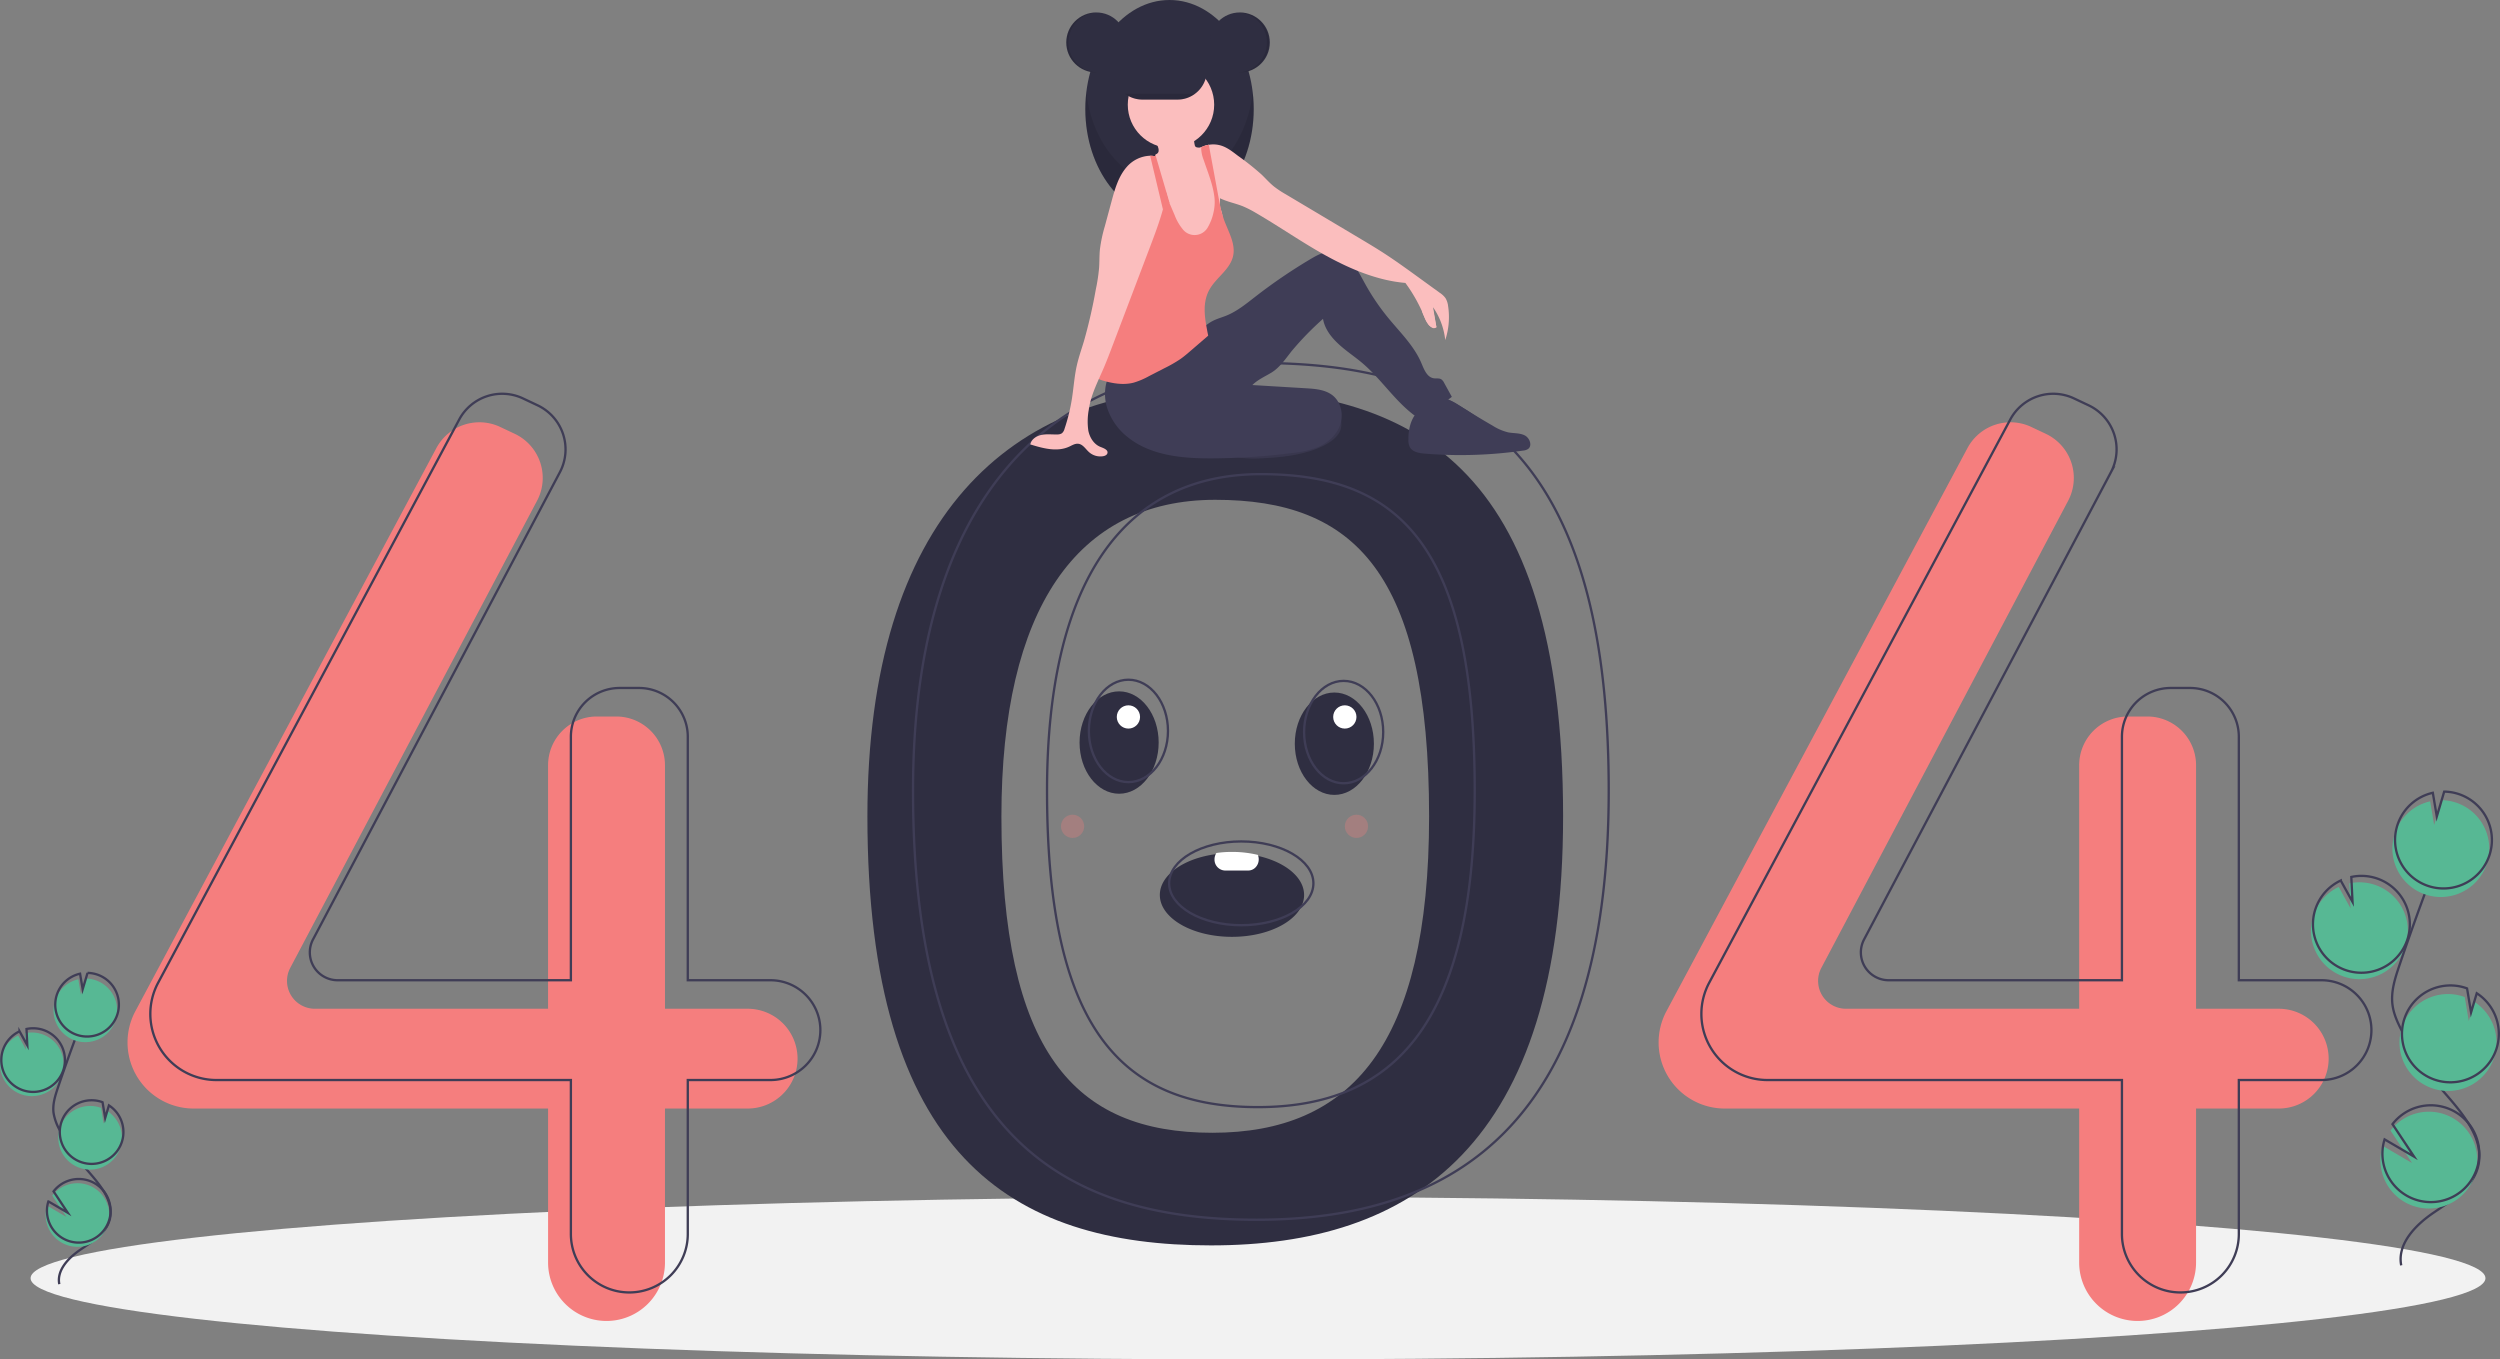 <svg data-name="Layer 1" xmlns="http://www.w3.org/2000/svg" width="1074.392" height="584.231"><rect width="100%" height="100%" fill="#808080" stroke="none"/><ellipse cx="540.643" cy="549.309" rx="527.5" ry="34.922" fill="#f2f2f2"/><path d="M520.426 167.01c-85.944 0-147.651 55.14-147.651 183.798 0 145.813 61.707 184.41 147.65 184.41s151.328-42.273 151.328-184.41c0-151.94-65.383-183.798-151.327-183.798zm.565 319.808c-59.527 0-90.626-34.923-90.626-135.916 0-89.112 32.372-136.105 91.899-136.105s91.899 30.868 91.899 136.105c0 98.447-33.646 135.916-93.172 135.916z" fill="#2f2e41"/><path d="M321.311 433.517h-35.534v-104.64a20.956 20.956 0 0 0-20.956-20.956h-8.326a20.956 20.956 0 0 0-20.956 20.956v104.64h-100.23a11.963 11.963 0 0 1-10.578-17.552l106.083-200.78a20.956 20.956 0 0 0-9.58-28.74l-6.263-2.957a20.956 20.956 0 0 0-27.43 9.07L58.162 434.591a28.416 28.416 0 0 0-3.357 13.396 28.416 28.416 0 0 0 28.416 28.416H235.54v66.167a25.119 25.119 0 0 0 25.119 25.12 25.119 25.119 0 0 0 25.119-25.12v-66.167h35.534a21.443 21.443 0 0 0 21.443-21.443 21.443 21.443 0 0 0-21.443-21.443zm657.997 0h-35.534v-104.64a20.956 20.956 0 0 0-20.956-20.956h-8.327a20.956 20.956 0 0 0-20.956 20.956v104.64h-100.23a11.963 11.963 0 0 1-10.577-17.552l106.082-200.78a20.956 20.956 0 0 0-9.58-28.74l-6.263-2.957a20.956 20.956 0 0 0-27.429 9.07L716.157 434.591a28.416 28.416 0 0 0-3.356 13.396 28.416 28.416 0 0 0 28.416 28.416h152.318v66.167a25.119 25.119 0 0 0 25.12 25.12 25.119 25.119 0 0 0 25.118-25.12v-66.167h35.535a21.443 21.443 0 0 0 21.443-21.443 21.443 21.443 0 0 0-21.443-21.443z" fill="#f57e7e"/><path d="M331.114 421.264H295.58v-104.64a20.956 20.956 0 0 0-20.956-20.956h-8.327a20.956 20.956 0 0 0-20.956 20.956v104.64h-100.23a11.963 11.963 0 0 1-10.577-17.552l106.082-200.78a20.956 20.956 0 0 0-9.58-28.74l-6.263-2.957a20.956 20.956 0 0 0-27.429 9.07L67.963 422.338a28.416 28.416 0 0 0-3.356 13.396 28.416 28.416 0 0 0 28.416 28.416H245.34v66.167a25.119 25.119 0 0 0 25.12 25.119 25.119 25.119 0 0 0 25.119-25.12V464.15h35.534a21.443 21.443 0 0 0 21.443-21.443 21.443 21.443 0 0 0-21.443-21.443zm666.574 0h-35.535v-104.64a20.956 20.956 0 0 0-20.956-20.956h-8.326a20.956 20.956 0 0 0-20.956 20.956v104.64h-100.23a11.963 11.963 0 0 1-10.577-17.552l106.082-200.78a20.956 20.956 0 0 0-9.58-28.74l-6.263-2.957a20.956 20.956 0 0 0-27.43 9.07l-129.38 242.033a28.416 28.416 0 0 0-3.356 13.396 28.416 28.416 0 0 0 28.415 28.416h152.32v66.167a25.119 25.119 0 0 0 25.118 25.119 25.119 25.119 0 0 0 25.12-25.12V464.15h35.534a21.443 21.443 0 0 0 21.443-21.443 21.443 21.443 0 0 0-21.443-21.443zM540.03 155.982c-85.943 0-147.65 55.14-147.65 183.798 0 145.813 61.707 184.41 147.65 184.41s151.328-42.273 151.328-184.41c0-151.94-65.383-183.798-151.327-183.798zm.566 319.808c-59.527 0-90.626-34.923-90.626-135.916 0-89.112 32.372-136.105 91.899-136.105s91.899 30.868 91.899 136.105c0 98.447-33.645 135.916-93.172 135.916z" fill="none" stroke="#3f3d56" stroke-miterlimit="10"/><circle cx="471.141" cy="18.25" r="12.901" fill="#2f2e41"/><ellipse cx="502.607" cy="46.885" rx="36.186" ry="46.885" fill="#2f2e41"/><path d="M502.607 79.61c-18.127 0-33.14-17.27-35.775-39.805a60.976 60.976 0 0 0-.41 7.08c0 25.893 16.2 46.885 36.185 46.885s36.187-20.991 36.187-46.885a60.976 60.976 0 0 0-.41-7.08c-2.635 22.534-17.649 39.805-35.777 39.805z" opacity=".1"/><path d="M576.242 184.189c-.777 3.193-4.128 5.75-7.839 7.538-7.801 3.756-17.425 4.878-26.76 5.254a45.176 45.176 0 0 1-7.144-.132 20.537 20.537 0 0 1-12.25-5.632 1.68 1.68 0 0 1 .043-2.843c4.97-5.46 13.263-8.806 21.617-11.217 6.334-1.827 17.38-6.56 24.29-5.922 6.691.62 9.024 8.922 8.043 12.954z" fill="#3f3d56"/><path d="M576.242 184.189c-.777 3.193-4.128 5.75-7.839 7.538-7.801 3.756-17.425 4.878-26.76 5.254a45.176 45.176 0 0 1-7.144-.132 20.537 20.537 0 0 1-12.25-5.632 1.68 1.68 0 0 1 .043-2.843c4.97-5.46 13.263-8.806 21.617-11.217 6.334-1.827 17.38-6.56 24.29-5.922 6.691.62 9.024 8.922 8.043 12.954z" opacity=".1"/><path d="M477.044 160.321a19.77 19.77 0 0 0-1.199 15.075 26.34 26.34 0 0 0 8.83 12.497c10.094 8.092 23.987 9.205 36.924 9.093a284.65 284.65 0 0 0 33.905-2.324 40.538 40.538 0 0 0 11.002-2.554c4.222-1.827 7.933-5.178 9.436-9.526s.436-9.673-3.134-12.574c-3.137-2.55-7.463-2.9-11.498-3.143l-23.087-1.388c2.28-2.308 5.318-3.614 8.095-5.292 3.686-2.226 6.134-5.965 8.814-9.335a129.001 129.001 0 0 1 13.438-13.817c.752 4.31 3.478 7.85 6.688 10.824s6.908 5.369 10.243 8.2c8.079 6.859 13.896 16.167 22.393 22.5a43.829 43.829 0 0 0 16.048-8.011l-3.302-5.982a3.94 3.94 0 0 0-1.244-1.553c-.935-.575-2.14-.278-3.225-.441-2.901-.435-4.168-3.784-5.306-6.487-3.125-7.422-9.108-13.18-14.218-19.404a98.009 98.009 0 0 1-9.996-14.723c-1.717-3.102-3.288-6.331-5.618-9.003s-5.593-4.773-9.138-4.78c-3.132-.007-6.021 1.583-8.714 3.182a230.477 230.477 0 0 0-23.63 16.1c-3.944 3.061-7.864 6.296-12.49 8.173-1.947.79-4 1.33-5.869 2.292-3.273 1.685-5.757 4.535-8.431 7.065-9.538 9.023-22.596 14.869-35.717 15.336z" fill="#3f3d56"/><path d="M525.32 96.098a23.774 23.774 0 0 1-1.734 8.033 10.045 10.045 0 0 1-5.768 5.573 12.375 12.375 0 0 1-5.623.183 10.882 10.882 0 0 1-4.581-1.561c-2.165-1.489-3.245-4.144-3.638-6.743-.393-2.596-.217-5.249-.469-7.864a42.944 42.944 0 0 0-1.202-6.255c-.17-.683-.343-1.363-.513-2.042a100.3 100.3 0 0 1-.481-2.04 44.287 44.287 0 0 1-.378-1.925 28.716 28.716 0 0 1-.233-1.643 18.423 18.423 0 0 0-.808-4.811 14.607 14.607 0 0 0-1.687-2.854 21.281 21.281 0 0 1-.818-1.243 5.89 5.89 0 0 1-.972-3.748 3.286 3.286 0 0 1 .148-.6c.025-.076.053-.152.085-.224a1.802 1.802 0 0 0 1.23-1.149 3.433 3.433 0 0 0-.148-1.777 11.318 11.318 0 0 0-.96-2.288c-.264-.478-1.16-1.34-1.167-1.888-.013-1.101 2.14-1.989 3.011-2.423a16.796 16.796 0 0 1 8.597-1.743c1.904.129 3.968.714 5.019 2.31.944 1.438.818 3.3 1.22 4.971a1.47 1.47 0 0 0 .3.664 1.341 1.341 0 0 0 .74.34 4.55 4.55 0 0 0 1.415.057h.003a2.931 2.931 0 0 0 .371-.054 4.957 4.957 0 0 0 2.033-.878q.586-.156 1.18-.255a.251.251 0 0 0 .047-.01c1.577 4.976 1.781 10.31 3.072 15.375.638 2.52 1.554 5.01 1.683 7.603.01.113.013.23.016.346.019.834-.047 1.674-.013 2.504a6.981 6.981 0 0 0 .126 1.114 15.611 15.611 0 0 0 .525 1.744l.01.028c.06.182.116.368.164.554.034.135.066.267.09.402l.004.01a14.938 14.938 0 0 1 .104 4.207z" fill="#fbbebe"/><circle cx="503.237" cy="44.997" r="18.565" fill="#fbbebe"/><path d="M621.103 146.148a30.445 30.445 0 0 0-5.236-14.103q.722 4.295 1.448 8.587a3.214 3.214 0 0 1-3.367-1.035 10.337 10.337 0 0 1-1.766-3.276 67.466 67.466 0 0 0-8.21-14.735c-11.818-.985-23.501-5.884-33.895-11.596-10.396-5.708-20.125-12.552-30.383-18.502a43.573 43.573 0 0 0-5.545-2.832c-3.21-1.287-6.812-1.954-9.855-3.467-.205-.101-.41-.208-.61-.318a12.578 12.578 0 0 1-1.945-1.306 10.344 10.344 0 0 1-.931-.856 20.351 20.351 0 0 1-3.56-5.953c-1.632-3.613-2.215-7.97-3.845-11.583a11.203 11.203 0 0 1 2.502-1.765h.003c.132-.07.265-.136.4-.199a11.94 11.94 0 0 1 2.004-.733q.586-.156 1.18-.255a.251.251 0 0 0 .047-.01 11.566 11.566 0 0 1 5.491.435c2.587.875 4.767 2.621 6.942 4.273a114.02 114.02 0 0 1 10.148 8.05c1.793 1.717 3.43 3.605 5.358 5.166a42.144 42.144 0 0 0 5.057 3.351q15.656 9.327 31.315 18.65c3.534 2.105 7.07 4.21 10.526 6.438 5.248 3.386 10.308 7.055 15.365 10.72q4.47 3.239 8.936 6.48a9.728 9.728 0 0 1 2.533 2.34 8.472 8.472 0 0 1 1.123 3.434 31.387 31.387 0 0 1-1.23 14.6z" fill="#fbbebe"/><path d="M529.923 110.06c-1.252 5.616-6.929 9.012-9.896 13.945-3.688 6.124-2.184 13.241-.8 20.255q-3.794 3.271-7.592 6.542c-1.397 1.199-2.794 2.404-4.298 3.465a57.35 57.35 0 0 1-6.86 3.94q-3.36 1.727-6.721 3.457a32.128 32.128 0 0 1-6.58 2.788c-4.414 1.133-9.103.34-13.47-.972a6.088 6.088 0 0 1-1.473-.601 2.394 2.394 0 0 1-.699-.633 3.91 3.91 0 0 1-.443-2.539c.443-7.35 2.24-14.547 4.03-21.69a85.26 85.26 0 0 1 3.849-12.577 85.077 85.077 0 0 1 5.415-10.15 68.368 68.368 0 0 1 7.93-11.514 18.479 18.479 0 0 0 3.675-4.739c1.117-2.549.686-5.472.913-8.247a17.148 17.148 0 0 1 1.633-6.007v-.003a17.093 17.093 0 0 1 1.743-2.883l.916 2.13q.302.7.597 1.395.387.896.768 1.787l2.197 5.113a21.59 21.59 0 0 0 3.335 5.944 6.5 6.5 0 0 0 11.123-.853 21.261 21.261 0 0 0 2.272-6.013 19.215 19.215 0 0 0 .252-7.835c-.758-5.01-2.889-10.126-4.437-14.78a14.945 14.945 0 0 1-1.08-4.87 3.351 3.351 0 0 1 .057-.56l.029-.146a11.94 11.94 0 0 1 2.004-.733q.585-.155 1.18-.255 2.044 11.064 4.094 22.128c.031.173.066.346.097.522.196 1.057.394 2.114.614 3.169.198.956.412 1.91.651 2.857l.01.028c.082.321.167.639.255.957l.003.009c.242.868.513 1.73.818 2.58 1.85 5.12 5.076 10.274 3.89 15.589z" fill="#f57e7e"/><path d="M605.267 188.993a6.583 6.583 0 0 0 .61 3.143c1.162 2.123 3.95 2.606 6.363 2.805a188.377 188.377 0 0 0 42.265-1.288 4.886 4.886 0 0 0 2.152-.668c1.99-1.395.763-4.795-1.41-5.883s-4.751-.826-7.135-1.298a22.48 22.48 0 0 1-6.678-2.896q-7.252-4.167-14.293-8.688c-2.794-1.795-6.093-3.71-9.24-2.646-8.525 2.884-12.69 8.222-12.634 17.419z" fill="#3f3d56"/><path d="M501.383 82.99v.002a7.75 7.75 0 0 1-.072.39c-.035.215-.076.432-.116.646a77.708 77.708 0 0 1-1.42 5.962c-1.51 5.46-3.533 10.831-5.54 16.124L478.07 148.69c-1.36 3.574-2.716 7.152-4.26 10.654-.517 1.168-1.048 2.344-1.577 3.534-1.894 4.257-3.713 8.653-4.317 13.184a27.45 27.45 0 0 0-.192 9.04c.604 2.97 2.407 5.872 5.23 6.97 1.378.538 3.35 1.259 2.973 2.69-.204.787-1.098 1.171-1.9 1.303a7.312 7.312 0 0 1-5.966-1.718c-1.508-1.337-2.666-3.417-4.67-3.64-1.388-.151-2.665.68-3.936 1.261-5.186 2.37-11.228.712-16.674-.972.427-2.206 2.643-3.66 4.842-4.1 2.2-.444 4.475-.129 6.718-.189a3.51 3.51 0 0 0 2.042-.525 3.705 3.705 0 0 0 1.102-1.882 78.964 78.964 0 0 0 3.212-13.146c.724-4.667 1.026-9.406 2.058-14.016.803-3.596 2.042-7.08 3.106-10.61a224.682 224.682 0 0 0 5.06-22.077 78.02 78.02 0 0 0 1.425-9.367c.18-2.612.095-5.236.346-7.839a60.888 60.888 0 0 1 2.112-9.996l2.885-10.69c1.426-5.27 2.955-10.745 6.567-14.842a13.962 13.962 0 0 1 10.029-4.79 9.882 9.882 0 0 1 2.13.23c.116.029.233.057.349.089a8.634 8.634 0 0 1 2.174.9c1.114-.709 1.68-.46 2.42.632a6.973 6.973 0 0 1 .881 3.795 52.424 52.424 0 0 1-.856 10.415z" fill="#fbbebe"/><path d="m502.607 87.162-.047.047-.255.255-2.53 2.526-1.24-5.207-4.25-17.854a9.882 9.882 0 0 1 2.13.23 3.286 3.286 0 0 1 .148-.602l.201.69 1.441 4.902 2.728 9.308.45 1.532v.003z" fill="#f57e7e"/><path d="M518.661 30.203a12.582 12.582 0 0 1-3.7 8.896 12.314 12.314 0 0 1-1.36 1.176 12.528 12.528 0 0 1-7.536 2.524h-15.096a12.59 12.59 0 0 1 0-25.18h15.096a12.63 12.63 0 0 1 12.596 12.584z" fill="#2f2e41"/><circle cx="532.815" cy="18.25" r="12.901" fill="#2f2e41"/><path d="M532.5 5.35c-.158 0-.315.006-.472.011a12.898 12.898 0 0 1 0 25.779c.157.005.314.012.472.012a12.901 12.901 0 1 0 0-25.803zm-61.359 0c.158 0 .315.006.472.011a12.898 12.898 0 0 0 0 25.779c-.157.005-.314.012-.472.012a12.901 12.901 0 0 1 0-25.803zM513.6 40.275a12.528 12.528 0 0 1-7.535 2.524h-15.096a12.528 12.528 0 0 1-7.536-2.524z" opacity=".1"/><path d="M611.086 133.756s3.252 9.372 6.229 6.876l-2.373-12.25z" fill="#fbbebe"/><path d="M1006.864 419.55a20.813 20.813 0 1 0 2.771-39.916l.521 10.713-5.068-9.18a20.734 20.734 0 0 0-10.683 11.722 20.408 20.408 0 0 0-1.198 5.63 20.809 20.809 0 0 0 13.657 21.03z" fill="#57b894"/><path d="M1031.941 543.793c-1.789-9.11 5.963-17.187 13.621-22.436s16.605-10.408 19.218-19.317c3.755-12.804-7.43-24.53-16.136-34.642a125.3 125.3 0 0 1-16.523-24.557c-1.812-3.533-3.476-7.226-3.953-11.167-.686-5.675 1.137-11.323 2.974-16.736q9.18-27.052 19.629-53.65" fill="none" stroke="#3f3d56" stroke-miterlimit="10"/><path d="M1007.72 416.792a20.813 20.813 0 1 0 2.773-39.916l.52 10.713-5.068-9.18a20.734 20.734 0 0 0-10.683 11.722 20.408 20.408 0 0 0-1.197 5.63 20.809 20.809 0 0 0 13.656 21.03z" fill="none" stroke="#3f3d56" stroke-miterlimit="10"/><path d="M1029.397 357.588a20.788 20.788 0 0 1 14.98-13.197l1.714 10.183 3.177-10.695a20.81 20.81 0 1 1-19.87 13.71z" fill="#57b894"/><path d="M1030.54 353.91a20.788 20.788 0 0 1 14.98-13.197l1.714 10.184 3.177-10.696a20.81 20.81 0 1 1-19.87 13.71z" fill="none" stroke="#3f3d56" stroke-miterlimit="10"/><path d="M1044.99 467.604a20.81 20.81 0 0 0 18.42-37.022l-2.441 8.219-1.732-10.304a.362.362 0 0 0-.053-.02 20.811 20.811 0 1 0-14.193 39.127z" fill="#57b894"/><path d="M1045.981 463.88a20.81 20.81 0 0 0 18.419-37.023l-2.441 8.22-1.731-10.305a.362.362 0 0 0-.053-.02 20.811 20.811 0 1 0-14.194 39.128z" fill="none" stroke="#3f3d56" stroke-miterlimit="10"/><path d="M1023.324 502.167a20.801 20.801 0 1 0 4.01-16.297l9.273 13.956-12.67-7.408a20.616 20.616 0 0 0-.613 9.749z" fill="#57b894"/><path d="M1024.18 499.409a20.801 20.801 0 1 0 4.012-16.297l9.272 13.956-12.67-7.407a20.616 20.616 0 0 0-.613 9.748z" fill="none" stroke="#3f3d56" stroke-miterlimit="10"/><path d="M9.007 470.249a13.674 13.674 0 1 0 1.821-26.225l.343 7.038-3.33-6.032a13.623 13.623 0 0 0-7.02 7.702 13.409 13.409 0 0 0-.786 3.7 13.672 13.672 0 0 0 8.972 13.817z" fill="#57b894"/><path d="M25.484 551.879c-1.176-5.986 3.918-11.292 8.949-14.741s10.91-6.838 12.626-12.692c2.467-8.412-4.881-16.116-10.601-22.76a82.324 82.324 0 0 1-10.856-16.135 22.21 22.21 0 0 1-2.597-7.336c-.451-3.729.747-7.44 1.954-10.996q6.03-17.774 12.896-35.25" fill="none" stroke="#3f3d56" stroke-miterlimit="10"/><path d="M9.57 468.437a13.674 13.674 0 1 0 1.822-26.225l.342 7.038-3.33-6.032a13.623 13.623 0 0 0-7.02 7.702 13.41 13.41 0 0 0-.786 3.699 13.672 13.672 0 0 0 8.973 13.818z" fill="none" stroke="#3f3d56" stroke-miterlimit="10"/><path d="M23.812 429.539a13.658 13.658 0 0 1 9.842-8.671l1.126 6.69 2.088-7.026a13.673 13.673 0 1 1-13.056 9.007z" fill="#57b894"/><path d="M24.563 427.123a13.658 13.658 0 0 1 9.842-8.671l1.126 6.69 2.088-7.027a13.673 13.673 0 1 1-13.056 9.008z" fill="none" stroke="#3f3d56" stroke-miterlimit="10"/><path d="M34.058 501.822a13.673 13.673 0 0 0 12.101-24.325l-1.604 5.4-1.137-6.77a.238.238 0 0 0-.035-.013 13.673 13.673 0 1 0-9.325 25.708z" fill="#57b894"/><path d="M34.708 499.374A13.673 13.673 0 0 0 46.81 475.05l-1.604 5.4-1.137-6.77a.238.238 0 0 0-.035-.013 13.673 13.673 0 1 0-9.326 25.707z" fill="none" stroke="#3f3d56" stroke-miterlimit="10"/><path d="M19.822 524.53a13.667 13.667 0 1 0 2.635-10.708l6.092 9.17-8.324-4.867a13.545 13.545 0 0 0-.403 6.405z" fill="#57b894"/><path d="M20.385 522.718a13.667 13.667 0 1 0 2.635-10.708l6.092 9.17-8.324-4.867a13.545 13.545 0 0 0-.403 6.405z" fill="none" stroke="#3f3d56" stroke-miterlimit="10"/><ellipse cx="480.946" cy="319.115" rx="17" ry="22" fill="#2f2e41"/><ellipse cx="573.446" cy="319.615" rx="17" ry="22" fill="#2f2e41"/><path d="M560.446 384.615c0 9.94-13.88 18-31 18s-31-8.06-31-18c0-8.61 10.41-15.81 24.32-17.57a50.104 50.104 0 0 1 6.68-.43 50.699 50.699 0 0 1 11.13 1.2c11.62 2.59 19.87 9.14 19.87 16.8z" fill="#2f2e41"/><ellipse cx="484.946" cy="314.115" rx="17" ry="22" fill="none" stroke="#3f3d56" stroke-miterlimit="10"/><ellipse cx="577.446" cy="314.615" rx="17" ry="22" fill="none" stroke="#3f3d56" stroke-miterlimit="10"/><ellipse cx="533.446" cy="379.615" rx="31" ry="18" fill="none" stroke="#3f3d56" stroke-miterlimit="10"/><path d="M540.946 369.316a4.937 4.937 0 0 1-1.32 3.392 4.339 4.339 0 0 1-3.18 1.407h-10a4.664 4.664 0 0 1-4.5-4.8 4.905 4.905 0 0 1 .82-2.74 47.02 47.02 0 0 1 6.68-.46 47.665 47.665 0 0 1 11.13 1.28 5.067 5.067 0 0 1 .37 1.92z" fill="#fff"/><circle cx="484.946" cy="308.115" r="5" fill="#fff"/><circle cx="577.946" cy="308.115" r="5" fill="#fff"/><circle cx="582.946" cy="355.115" r="5" fill="#f57e7e" opacity=".3"/><circle cx="460.946" cy="355.115" r="5" fill="#f57e7e" opacity=".3"/></svg>